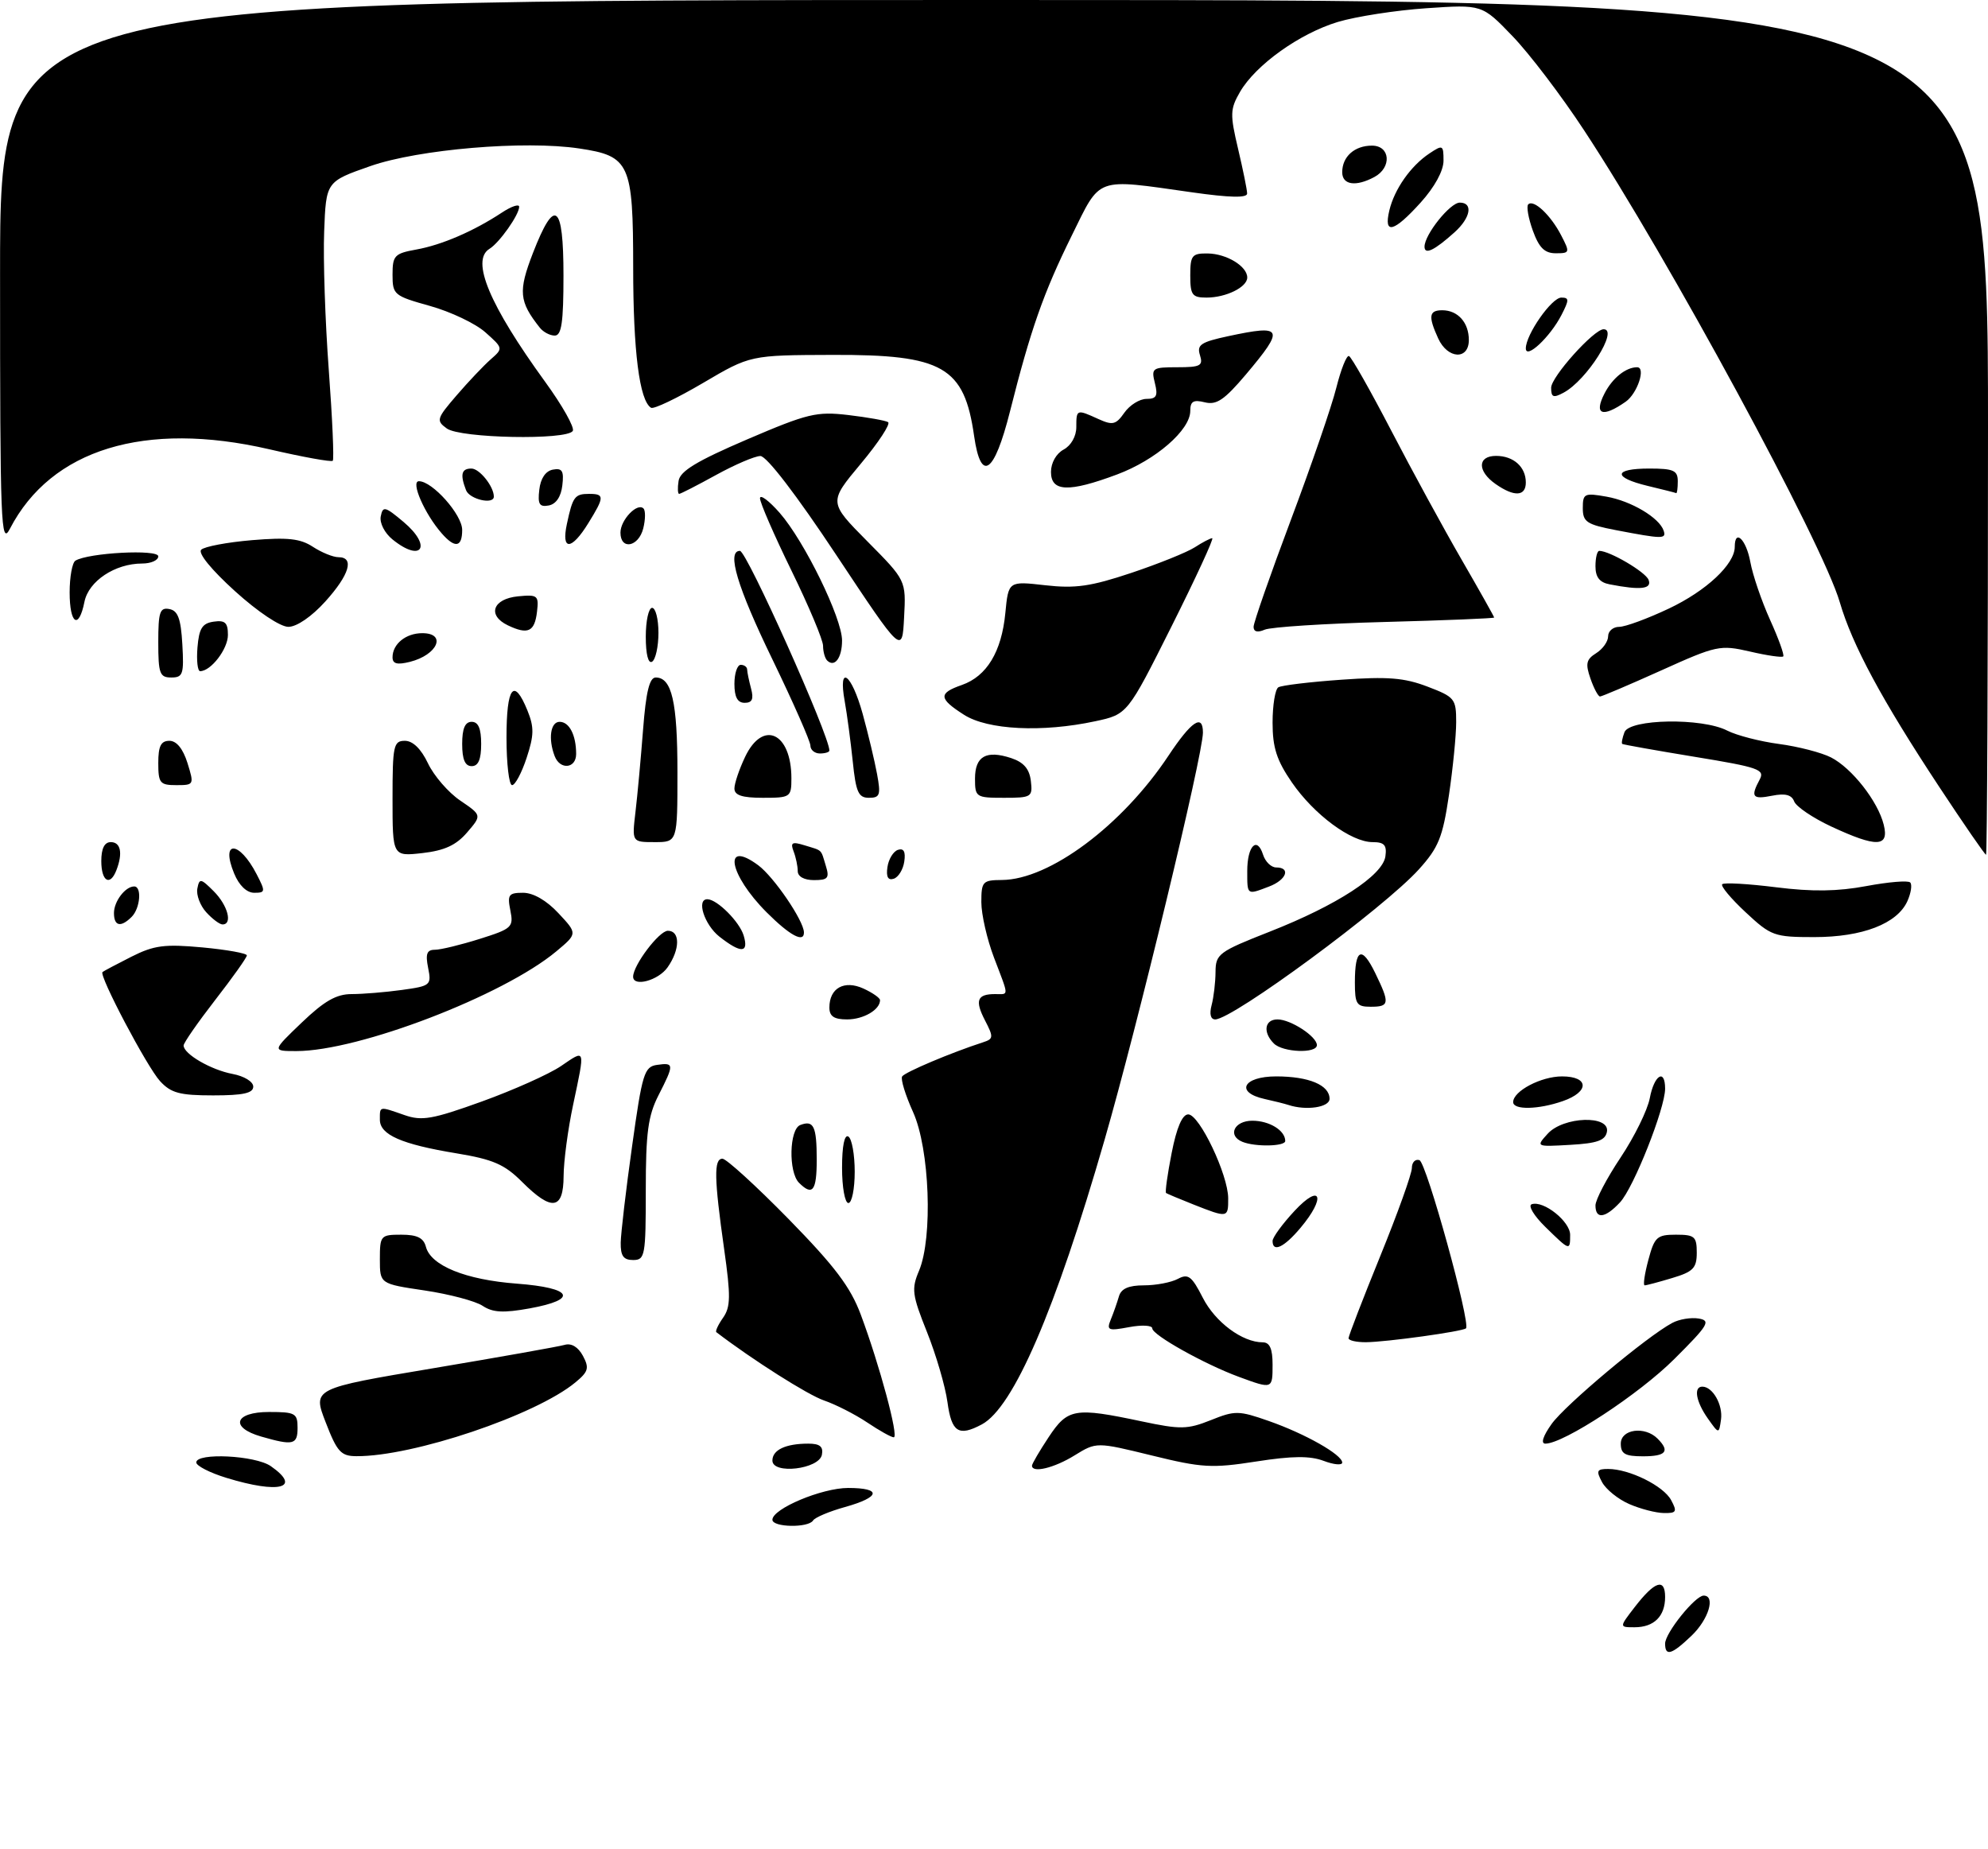 <?xml version="1.0" encoding="UTF-8" standalone="no"?>
<!DOCTYPE svg PUBLIC "-//W3C//DTD SVG 1.1//EN" "http://www.w3.org/Graphics/SVG/1.1/DTD/svg11.dtd" >
<svg xmlns="http://www.w3.org/2000/svg" xmlns:xlink="http://www.w3.org/1999/xlink" version="1.1" viewBox="0 0 314 292">
 <g >
 <path fill="currentColor"
d=" M 263.00 259.58 C 263.00 257.91 267.75 252.00 269.09 252.00 C 271.00 252.00 269.88 255.74 267.20 258.31 C 264.04 261.34 263.00 261.65 263.00 259.58 Z  M 258.21 253.80 C 261.36 249.72 263.00 249.17 263.00 252.22 C 263.00 255.27 261.25 257.00 258.17 257.00 C 255.74 257.00 255.74 257.00 258.21 253.80 Z  M 122.00 240.02 C 122.00 238.28 129.81 235.00 133.96 235.00 C 139.32 235.00 139.09 236.44 133.47 238.01 C 130.99 238.70 128.71 239.66 128.42 240.14 C 127.68 241.33 122.00 241.23 122.00 240.02 Z  M 257.33 237.54 C 255.58 236.78 253.66 235.23 253.04 234.08 C 252.08 232.28 252.21 232.00 254.00 232.00 C 257.35 232.00 262.75 234.67 263.95 236.92 C 264.94 238.75 264.79 239.00 262.79 238.96 C 261.53 238.94 259.07 238.30 257.33 237.54 Z  M 35.75 233.40 C 33.14 232.60 31.00 231.50 31.00 230.97 C 31.00 229.39 40.35 229.85 42.78 231.56 C 47.73 235.02 44.11 235.97 35.75 233.40 Z  M 122.00 230.67 C 122.00 228.99 124.09 228.00 127.66 228.00 C 129.49 228.00 130.06 228.46 129.82 229.75 C 129.38 232.04 122.00 232.91 122.00 230.67 Z  M 163.00 231.48 C 163.00 231.19 164.18 229.17 165.63 226.98 C 168.65 222.42 169.74 222.24 180.32 224.48 C 186.46 225.78 187.55 225.76 191.24 224.29 C 195.07 222.75 195.66 222.76 200.42 224.43 C 206.16 226.44 212.00 229.75 212.00 230.99 C 212.00 231.45 210.68 231.33 209.07 230.72 C 206.91 229.91 204.13 229.93 198.42 230.82 C 191.42 231.91 189.85 231.82 181.93 229.87 C 173.18 227.73 173.18 227.73 169.72 229.86 C 166.51 231.85 163.00 232.69 163.00 231.48 Z  M 51.44 224.63 C 49.37 219.29 49.37 219.29 68.44 216.09 C 78.92 214.33 88.26 212.67 89.19 212.40 C 90.25 212.09 91.32 212.74 92.07 214.13 C 93.10 216.06 92.94 216.63 90.88 218.33 C 84.62 223.51 65.24 230.04 56.29 229.98 C 53.85 229.97 53.24 229.30 51.44 224.63 Z  M 256.00 228.00 C 256.00 225.71 259.79 225.19 261.80 227.20 C 263.81 229.21 263.16 230.00 259.50 230.00 C 256.67 230.00 256.00 229.62 256.00 228.00 Z  M 41.25 226.88 C 36.25 225.44 37.03 223.00 42.50 223.00 C 46.63 223.00 47.00 223.20 47.00 225.50 C 47.00 228.18 46.32 228.34 41.25 226.88 Z  M 245.07 224.90 C 247.21 221.89 260.11 211.08 264.12 208.94 C 265.21 208.35 267.09 208.04 268.30 208.24 C 270.26 208.57 269.85 209.26 264.45 214.64 C 258.89 220.19 246.98 228.00 244.09 228.00 C 243.33 228.00 243.71 226.81 245.07 224.90 Z  M 136.98 224.66 C 135.07 223.38 131.99 221.81 130.15 221.18 C 127.60 220.31 118.88 214.78 113.15 210.40 C 112.95 210.25 113.43 209.22 114.21 208.11 C 115.40 206.41 115.43 204.72 114.38 197.30 C 112.79 186.07 112.73 183.00 114.11 183.00 C 114.72 183.00 119.42 187.29 124.55 192.52 C 131.86 199.99 134.33 203.26 135.96 207.63 C 138.92 215.55 142.00 227.00 141.17 227.00 C 140.78 227.00 138.90 225.95 136.98 224.66 Z  M 149.65 221.45 C 149.31 218.95 147.85 213.97 146.42 210.39 C 144.06 204.49 143.94 203.57 145.16 200.69 C 147.36 195.45 146.84 181.44 144.22 175.64 C 143.01 172.97 142.23 170.44 142.49 170.01 C 142.91 169.34 150.24 166.24 155.28 164.61 C 156.92 164.08 156.95 163.80 155.57 161.14 C 153.95 158.00 154.33 157.00 157.17 157.00 C 159.39 157.00 159.41 157.57 157.00 151.24 C 155.90 148.35 155.00 144.41 155.00 142.49 C 155.00 139.22 155.21 139.00 158.25 138.98 C 165.77 138.93 177.25 130.36 184.55 119.36 C 188.18 113.89 190.00 112.67 190.00 115.70 C 190.00 119.20 179.63 162.16 174.47 180.00 C 166.68 206.99 160.08 222.28 155.08 224.96 C 151.41 226.92 150.30 226.21 149.65 221.45 Z  M 269.75 224.03 C 267.87 221.37 267.46 219.00 268.88 219.00 C 270.52 219.00 272.15 221.88 271.83 224.19 C 271.50 226.50 271.50 226.50 269.75 224.03 Z  M 195.70 217.46 C 190.28 215.47 182.00 210.84 182.00 209.80 C 182.00 209.31 180.35 209.22 178.34 209.60 C 175.02 210.22 174.75 210.11 175.45 208.39 C 175.88 207.35 176.45 205.71 176.73 204.75 C 177.08 203.52 178.26 203.00 180.68 203.00 C 182.58 203.00 184.99 202.54 186.04 201.98 C 187.67 201.11 188.23 201.53 189.98 204.96 C 191.95 208.82 196.23 212.00 199.45 212.00 C 200.55 212.00 201.00 213.01 201.00 215.50 C 201.00 219.41 201.00 219.41 195.70 217.46 Z  M 213.00 211.35 C 213.00 210.99 215.25 205.16 218.00 198.40 C 220.75 191.64 223.00 185.38 223.00 184.47 C 223.00 183.57 223.54 183.01 224.20 183.23 C 225.30 183.60 232.32 209.01 231.55 209.79 C 231.06 210.28 218.96 211.96 215.75 211.98 C 214.24 211.99 213.00 211.71 213.00 211.35 Z  M 76.22 206.23 C 75.09 205.48 70.97 204.39 67.08 203.81 C 60.00 202.76 60.00 202.76 60.00 198.88 C 60.00 195.14 60.12 195.00 63.38 195.00 C 65.88 195.00 66.90 195.50 67.27 196.91 C 68.05 199.89 73.54 202.12 81.62 202.73 C 90.47 203.40 91.42 205.23 83.65 206.64 C 79.49 207.39 77.83 207.30 76.22 206.23 Z  M 260.35 199.00 C 261.32 195.36 261.71 195.00 264.71 195.00 C 267.66 195.00 268.00 195.29 268.00 197.84 C 268.00 200.27 267.44 200.85 264.13 201.84 C 262.01 202.48 260.05 203.00 259.77 203.00 C 259.50 203.00 259.76 201.20 260.35 199.00 Z  M 98.04 196.25 C 98.07 194.74 98.87 187.88 99.84 181.00 C 101.44 169.51 101.76 168.47 103.79 168.18 C 106.50 167.79 106.51 168.08 104.00 173.00 C 102.36 176.22 102.00 178.89 102.00 187.96 C 102.00 198.33 101.88 199.00 100.00 199.00 C 98.47 199.00 98.01 198.35 98.04 196.25 Z  M 201.00 195.99 C 201.00 195.43 202.56 193.29 204.47 191.24 C 208.66 186.74 209.48 189.09 205.41 193.92 C 202.81 197.02 201.00 197.86 201.00 195.99 Z  M 244.09 193.78 C 242.28 192.01 241.31 190.40 241.93 190.19 C 243.81 189.56 248.00 192.91 248.00 195.02 C 248.00 197.58 247.96 197.57 244.09 193.78 Z  M 188.50 190.23 C 186.30 189.36 184.36 188.54 184.18 188.42 C 184.00 188.30 184.40 185.45 185.06 182.10 C 185.85 178.07 186.74 176.00 187.68 176.00 C 189.44 176.00 193.98 185.53 193.99 189.25 C 194.00 192.37 193.95 192.38 188.50 190.23 Z  M 252.00 190.38 C 252.00 189.48 253.79 186.08 255.97 182.81 C 258.15 179.54 260.22 175.33 260.58 173.44 C 261.27 169.77 263.00 168.70 263.00 171.94 C 263.00 175.05 258.03 187.59 255.88 189.89 C 253.54 192.41 252.00 192.60 252.00 190.38 Z  M 82.46 186.66 C 79.69 183.89 77.90 183.11 72.10 182.15 C 63.41 180.72 60.00 179.22 60.00 176.84 C 60.00 174.67 59.84 174.70 63.89 176.11 C 66.64 177.07 68.30 176.78 76.12 173.96 C 81.10 172.16 86.71 169.65 88.59 168.38 C 92.53 165.70 92.44 165.41 90.52 174.50 C 89.70 178.35 89.03 183.41 89.02 185.75 C 89.00 191.09 87.15 191.35 82.46 186.66 Z  M 133.00 184.44 C 133.00 180.99 133.38 179.12 134.00 179.50 C 134.55 179.84 135.00 182.34 135.00 185.06 C 135.00 187.78 134.55 190.00 134.00 190.00 C 133.45 190.00 133.00 187.50 133.00 184.44 Z  M 126.20 186.80 C 124.51 185.11 124.66 178.34 126.40 177.68 C 128.52 176.86 129.00 177.88 129.00 183.17 C 129.00 188.09 128.34 188.94 126.20 186.80 Z  M 196.25 180.34 C 193.83 179.36 194.93 177.00 197.80 177.00 C 200.50 177.00 203.00 178.54 203.00 180.20 C 203.00 181.06 198.29 181.16 196.25 180.34 Z  M 244.45 179.06 C 246.93 176.32 254.32 176.07 253.81 178.75 C 253.55 180.11 252.28 180.57 248.03 180.81 C 242.59 181.12 242.58 181.12 244.45 179.06 Z  M 203.50 174.51 C 202.95 174.33 201.26 173.90 199.75 173.57 C 195.04 172.53 196.33 170.00 201.57 170.00 C 206.73 170.00 210.00 171.37 210.00 173.54 C 210.00 174.89 206.31 175.44 203.50 174.51 Z  M 239.00 174.06 C 239.00 172.32 243.41 170.00 246.72 170.00 C 251.00 170.00 251.08 172.43 246.85 173.90 C 242.99 175.25 239.00 175.33 239.00 174.06 Z  M 25.28 170.75 C 23.22 168.51 15.59 154.04 16.19 153.52 C 16.36 153.37 18.40 152.29 20.73 151.11 C 24.34 149.29 25.98 149.08 31.98 149.63 C 35.84 149.99 39.00 150.56 38.99 150.89 C 38.99 151.23 36.74 154.39 33.99 157.93 C 31.25 161.47 29.00 164.70 29.00 165.12 C 29.00 166.46 33.32 168.97 36.72 169.61 C 38.56 169.95 40.00 170.83 40.00 171.61 C 40.00 172.65 38.41 173.00 33.67 173.00 C 28.39 173.00 27.01 172.63 25.28 170.75 Z  M 47.66 161.50 C 51.22 158.09 53.13 157.00 55.54 157.00 C 57.29 157.00 60.85 156.71 63.46 156.35 C 68.02 155.72 68.17 155.60 67.62 152.85 C 67.18 150.65 67.42 150.00 68.69 150.00 C 69.59 150.00 72.76 149.23 75.75 148.29 C 80.87 146.68 81.14 146.43 80.61 143.79 C 80.11 141.31 80.34 141.00 82.62 141.00 C 84.23 141.00 86.33 142.21 88.21 144.23 C 91.22 147.45 91.22 147.45 87.87 150.25 C 79.49 157.24 56.67 166.00 46.82 166.00 C 42.96 166.00 42.96 166.00 47.66 161.50 Z  M 201.20 164.80 C 199.43 163.03 199.74 161.00 201.78 161.00 C 203.86 161.00 208.00 163.70 208.00 165.06 C 208.00 166.42 202.62 166.22 201.20 164.80 Z  M 131.00 159.12 C 131.00 156.05 133.34 154.74 136.39 156.13 C 137.82 156.79 139.00 157.61 139.00 157.96 C 139.00 159.47 136.39 161.00 133.80 161.00 C 131.73 161.00 131.00 160.51 131.00 159.12 Z  M 191.37 158.75 C 191.70 157.51 191.98 155.15 191.99 153.50 C 192.01 150.67 192.48 150.31 200.55 147.14 C 211.17 142.97 218.39 138.27 218.82 135.25 C 219.07 133.47 218.65 133.00 216.80 133.00 C 213.41 133.00 207.55 128.66 204.04 123.56 C 201.65 120.08 201.00 118.08 201.00 114.13 C 201.00 111.37 201.41 108.86 201.91 108.55 C 202.41 108.24 206.90 107.70 211.88 107.35 C 219.19 106.83 221.81 107.04 225.47 108.44 C 229.77 110.08 230.00 110.36 230.00 114.04 C 230.00 116.17 229.48 121.38 228.85 125.62 C 227.87 132.24 227.21 133.87 224.11 137.30 C 218.62 143.38 194.70 161.00 191.94 161.00 C 191.21 161.00 191.00 160.15 191.37 158.75 Z  M 214.00 155.17 C 214.00 149.82 215.08 149.30 217.20 153.65 C 219.55 158.48 219.48 159.00 216.50 159.00 C 214.27 159.00 214.00 158.59 214.00 155.17 Z  M 100.00 154.25 C 100.01 152.43 104.11 147.00 105.49 147.00 C 107.45 147.00 107.43 149.95 105.44 152.78 C 103.99 154.85 100.00 155.93 100.00 154.25 Z  M 113.63 147.93 C 111.24 146.04 109.94 141.97 111.75 142.02 C 113.31 142.07 116.81 145.59 117.46 147.75 C 118.30 150.55 117.05 150.61 113.63 147.93 Z  M 121.10 144.10 C 115.12 138.12 114.11 132.47 119.77 136.66 C 122.24 138.50 126.94 145.39 126.98 147.25 C 127.02 148.97 124.76 147.76 121.10 144.10 Z  M 275.72 144.08 C 273.40 141.92 271.74 139.93 272.02 139.65 C 272.30 139.36 276.12 139.58 280.52 140.13 C 286.26 140.85 290.26 140.79 294.79 139.94 C 298.26 139.29 301.37 139.03 301.71 139.37 C 302.05 139.71 301.84 141.05 301.26 142.34 C 299.64 145.89 294.17 148.00 286.56 148.00 C 280.22 148.00 279.73 147.82 275.72 144.08 Z  M 18.00 144.20 C 18.00 142.35 19.79 140.00 21.20 140.00 C 22.43 140.00 22.15 143.45 20.80 144.80 C 19.08 146.52 18.00 146.28 18.00 144.20 Z  M 32.57 144.07 C 31.61 143.02 30.98 141.33 31.17 140.34 C 31.49 138.67 31.71 138.71 33.76 140.76 C 35.98 142.98 36.78 146.00 35.15 146.00 C 34.69 146.00 33.53 145.13 32.57 144.07 Z  M 36.99 137.97 C 34.78 132.64 37.77 132.72 40.53 138.06 C 41.96 140.82 41.93 141.00 40.15 141.00 C 38.97 141.00 37.76 139.84 36.99 137.97 Z  M 197.00 137.56 C 197.00 133.60 198.55 132.01 199.50 134.99 C 199.85 136.09 200.78 137.00 201.57 137.00 C 203.93 137.00 203.19 138.98 200.43 140.02 C 196.92 141.36 197.00 141.42 197.00 137.56 Z  M 16.00 136.00 C 16.00 134.00 16.50 133.00 17.50 133.00 C 19.07 133.00 19.42 134.74 18.39 137.42 C 17.39 140.03 16.00 139.21 16.00 136.00 Z  M 126.00 137.58 C 126.00 136.80 125.71 135.40 125.35 134.47 C 124.81 133.06 125.10 132.89 127.10 133.51 C 129.98 134.40 129.61 134.03 130.44 136.75 C 131.04 138.68 130.77 139.00 128.57 139.00 C 127.02 139.00 126.00 138.44 126.00 137.58 Z  M 140.17 136.94 C 140.35 135.68 141.10 134.46 141.83 134.22 C 142.74 133.92 143.06 134.51 142.83 136.06 C 142.65 137.32 141.90 138.54 141.17 138.78 C 140.26 139.08 139.94 138.49 140.17 136.94 Z  M 62.00 126.13 C 62.00 117.74 62.16 117.00 63.95 117.00 C 65.21 117.00 66.51 118.27 67.60 120.56 C 68.53 122.52 70.82 125.17 72.70 126.44 C 76.11 128.76 76.11 128.76 73.77 131.48 C 72.04 133.49 70.21 134.33 66.72 134.73 C 62.00 135.26 62.00 135.26 62.00 126.13 Z  M 306.28 124.25 C 297.21 110.50 292.57 101.88 290.59 95.11 C 287.88 85.78 263.45 40.69 250.21 20.59 C 246.63 15.13 241.53 8.43 238.88 5.69 C 234.08 0.70 234.08 0.70 225.29 1.30 C 220.45 1.63 214.16 2.61 211.29 3.47 C 205.24 5.31 198.34 10.25 195.86 14.51 C 194.29 17.23 194.26 18.04 195.55 23.50 C 196.33 26.80 196.98 29.98 196.98 30.56 C 197.00 31.28 194.28 31.23 188.25 30.37 C 172.84 28.19 173.92 27.80 169.26 37.25 C 164.81 46.27 162.78 52.06 159.52 65.00 C 157.03 74.86 154.93 76.30 153.86 68.87 C 152.30 57.91 148.95 55.99 131.50 56.05 C 118.50 56.09 118.50 56.09 111.05 60.48 C 106.95 62.89 103.25 64.66 102.83 64.40 C 101.00 63.27 100.01 55.49 100.01 42.25 C 100.00 25.79 99.48 24.64 91.49 23.45 C 82.88 22.15 66.12 23.57 58.50 26.23 C 51.50 28.68 51.50 28.68 51.20 36.59 C 51.03 40.94 51.36 50.77 51.93 58.43 C 52.50 66.10 52.78 72.55 52.56 72.77 C 52.34 73.00 47.81 72.18 42.51 70.95 C 22.88 66.42 8.08 70.95 1.57 83.50 C 0.14 86.26 0.01 83.02 0.01 43.25 C 0.00 0.00 0.00 0.00 157.00 0.00 C 314.00 0.00 314.00 0.00 314.00 67.50 C 314.00 104.62 313.86 135.00 313.69 135.00 C 313.52 135.00 310.18 130.16 306.28 124.25 Z  M 100.37 128.25 C 100.68 125.64 101.22 119.79 101.57 115.25 C 102.03 109.27 102.58 107.00 103.57 107.00 C 106.11 107.00 107.00 110.85 107.00 121.93 C 107.00 133.00 107.00 133.00 103.41 133.00 C 99.81 133.00 99.81 133.00 100.37 128.25 Z  M 289.23 130.53 C 286.34 129.18 283.71 127.40 283.39 126.58 C 282.99 125.52 281.97 125.26 279.91 125.67 C 276.79 126.29 276.46 125.87 277.94 123.11 C 278.79 121.53 277.77 121.18 267.69 119.53 C 261.54 118.52 256.38 117.60 256.23 117.49 C 256.08 117.38 256.24 116.55 256.58 115.64 C 257.40 113.53 268.82 113.34 272.80 115.38 C 274.28 116.14 277.98 117.10 281.00 117.50 C 284.02 117.90 287.71 118.86 289.20 119.62 C 292.50 121.31 296.61 126.54 297.53 130.25 C 298.42 133.81 296.43 133.88 289.23 130.53 Z  M 116.00 124.53 C 116.00 123.73 116.76 121.48 117.69 119.53 C 120.50 113.62 125.00 115.71 125.00 122.93 C 125.00 125.90 124.85 126.00 120.50 126.00 C 117.21 126.00 116.00 125.60 116.00 124.53 Z  M 134.69 120.25 C 134.36 117.09 133.79 112.81 133.42 110.75 C 132.34 104.81 134.48 106.32 136.26 112.75 C 137.13 115.91 138.15 120.19 138.53 122.25 C 139.14 125.55 138.99 126.00 137.25 126.00 C 135.58 126.00 135.19 125.11 134.69 120.25 Z  M 154.00 122.97 C 154.00 119.43 155.77 118.43 159.72 119.73 C 161.69 120.39 162.59 121.43 162.82 123.33 C 163.12 125.88 162.93 126.00 158.57 126.00 C 154.15 126.00 154.00 125.90 154.00 122.97 Z  M 25.00 120.50 C 25.00 117.83 25.42 117.00 26.76 117.00 C 27.89 117.00 28.90 118.25 29.61 120.50 C 30.68 123.94 30.65 124.00 27.85 124.00 C 25.26 124.00 25.00 123.68 25.00 120.50 Z  M 80.00 116.50 C 80.00 108.45 81.16 106.94 83.30 112.19 C 84.38 114.85 84.36 116.11 83.18 119.69 C 82.40 122.06 81.37 124.00 80.88 124.00 C 80.40 124.00 80.00 120.62 80.00 116.50 Z  M 73.00 117.50 C 73.00 115.06 73.45 114.00 74.50 114.00 C 75.55 114.00 76.00 115.06 76.00 117.50 C 76.00 119.94 75.55 121.00 74.50 121.00 C 73.45 121.00 73.00 119.94 73.00 117.50 Z  M 87.61 119.42 C 86.56 116.68 86.95 114.00 88.39 114.00 C 89.92 114.00 91.00 116.10 91.00 119.08 C 91.00 121.39 88.46 121.64 87.61 119.42 Z  M 128.00 117.75 C 127.99 117.06 125.29 110.94 122.00 104.14 C 116.44 92.69 114.74 87.00 116.87 87.00 C 117.94 87.00 131.00 116.15 131.00 118.54 C 131.00 118.79 130.32 119.00 129.50 119.00 C 128.68 119.00 128.00 118.44 128.00 117.75 Z  M 152.25 112.88 C 148.24 110.32 148.19 109.48 151.93 108.18 C 155.86 106.80 158.20 102.93 158.79 96.83 C 159.28 91.77 159.28 91.77 165.08 92.43 C 169.85 92.97 172.28 92.62 178.69 90.48 C 182.99 89.04 187.50 87.22 188.71 86.44 C 189.93 85.65 191.17 85.00 191.47 85.00 C 191.77 85.00 188.88 91.26 185.05 98.91 C 178.08 112.82 178.08 112.82 172.99 113.91 C 164.61 115.71 155.99 115.28 152.25 112.88 Z  M 116.00 108.00 C 116.00 106.35 116.45 105.00 117.00 105.00 C 117.55 105.00 118.01 105.34 118.01 105.75 C 118.02 106.16 118.30 107.51 118.63 108.75 C 119.07 110.40 118.81 111.00 117.62 111.00 C 116.49 111.00 116.00 110.10 116.00 108.00 Z  M 251.21 107.17 C 250.39 104.82 250.54 104.14 252.11 103.16 C 253.15 102.51 254.00 101.31 254.00 100.49 C 254.00 99.67 254.79 99.00 255.75 99.00 C 256.71 99.00 260.24 97.70 263.58 96.12 C 269.51 93.32 274.00 89.11 274.00 86.37 C 274.00 83.44 275.81 85.20 276.46 88.75 C 276.83 90.81 278.24 94.93 279.58 97.90 C 280.93 100.87 281.86 103.47 281.66 103.67 C 281.46 103.87 279.09 103.53 276.40 102.90 C 271.69 101.82 271.14 101.93 262.37 105.89 C 257.35 108.15 253.00 110.00 252.72 110.00 C 252.43 110.00 251.75 108.73 251.21 107.17 Z  M 25.00 101.43 C 25.00 96.66 25.25 95.90 26.75 96.19 C 28.10 96.44 28.57 97.71 28.80 101.76 C 29.07 106.48 28.90 107.00 27.05 107.00 C 25.23 107.00 25.00 106.38 25.00 101.43 Z  M 31.19 102.25 C 31.44 99.24 31.94 98.44 33.75 98.18 C 35.55 97.92 36.00 98.34 36.00 100.28 C 36.00 102.50 33.32 106.00 31.61 106.00 C 31.21 106.00 31.02 104.31 31.19 102.25 Z  M 62.00 103.81 C 62.00 101.71 64.10 100.00 66.70 100.00 C 70.60 100.00 69.12 103.43 64.74 104.53 C 62.72 105.03 62.00 104.84 62.00 103.81 Z  M 102.00 100.56 C 102.00 98.05 102.45 96.00 103.00 96.00 C 103.55 96.00 104.00 97.77 104.00 99.94 C 104.00 102.11 103.55 104.16 103.00 104.50 C 102.39 104.88 102.00 103.34 102.00 100.56 Z  M 130.64 104.31 C 130.29 103.95 130.00 102.91 130.00 101.99 C 130.00 101.08 127.75 95.72 125.00 90.10 C 122.25 84.47 120.02 79.34 120.04 78.69 C 120.06 78.03 121.46 79.08 123.15 81.00 C 127.06 85.47 133.00 97.62 133.00 101.16 C 133.00 103.91 131.82 105.48 130.64 104.31 Z  M 132.10 87.67 C 125.81 78.18 121.08 72.01 120.10 72.02 C 119.22 72.03 116.07 73.38 113.09 75.02 C 110.11 76.66 107.50 78.00 107.27 78.00 C 107.05 78.00 107.00 77.08 107.18 75.95 C 107.42 74.40 110.05 72.81 118.00 69.40 C 127.59 65.29 128.98 64.96 134.00 65.55 C 137.03 65.91 139.85 66.41 140.27 66.67 C 140.70 66.93 138.76 69.89 135.96 73.24 C 130.88 79.32 130.88 79.32 136.99 85.49 C 143.11 91.66 143.11 91.66 142.80 97.50 C 142.50 103.34 142.50 103.34 132.10 87.67 Z  M 80.21 98.76 C 76.91 97.17 77.83 94.57 81.83 94.18 C 84.92 93.88 85.12 94.05 84.82 96.60 C 84.45 99.79 83.39 100.28 80.21 98.76 Z  M 198.00 99.00 C 198.00 98.33 200.65 90.74 203.88 82.14 C 207.11 73.54 210.35 64.13 211.07 61.23 C 211.80 58.33 212.69 56.08 213.07 56.23 C 213.45 56.38 216.45 61.67 219.74 68.00 C 223.03 74.33 228.03 83.50 230.86 88.39 C 233.69 93.28 236.00 97.40 236.00 97.53 C 236.00 97.66 228.24 97.98 218.75 98.23 C 209.26 98.48 200.71 99.03 199.75 99.45 C 198.62 99.94 198.00 99.78 198.00 99.00 Z  M 37.11 93.36 C 33.39 89.99 31.24 87.36 31.78 86.82 C 32.28 86.32 35.89 85.64 39.80 85.31 C 45.45 84.84 47.44 85.06 49.42 86.36 C 50.80 87.26 52.62 88.00 53.46 88.00 C 56.02 88.00 55.20 90.77 51.38 95.00 C 49.24 97.37 46.87 99.00 45.55 99.00 C 44.27 99.00 40.73 96.64 37.11 93.36 Z  M 11.00 93.56 C 11.00 91.12 11.41 88.86 11.91 88.55 C 13.94 87.30 25.00 86.71 25.00 87.86 C 25.00 88.49 23.85 89.00 22.45 89.00 C 18.17 89.00 14.00 91.77 13.34 95.04 C 12.45 99.51 11.00 98.59 11.00 93.56 Z  M 254.25 92.29 C 252.65 91.99 252.00 91.16 252.00 89.43 C 252.00 88.09 252.27 87.00 252.60 87.00 C 254.24 87.00 259.91 90.33 260.39 91.58 C 260.95 93.03 259.15 93.24 254.25 92.29 Z  M 62.00 85.20 C 60.75 84.19 59.93 82.59 60.14 81.55 C 60.47 79.88 60.81 79.97 63.75 82.44 C 68.31 86.28 66.62 88.94 62.00 85.20 Z  M 69.78 84.25 C 67.06 81.16 64.81 76.00 66.17 76.00 C 68.30 76.00 73.00 81.28 73.00 83.69 C 73.00 86.45 71.87 86.64 69.78 84.25 Z  M 89.54 82.75 C 90.46 78.43 90.78 78.00 93.06 78.00 C 95.50 78.00 95.49 78.48 92.92 82.63 C 90.25 86.96 88.62 87.01 89.54 82.75 Z  M 98.00 84.12 C 98.00 82.11 100.66 79.33 101.64 80.31 C 101.97 80.64 101.95 82.05 101.60 83.45 C 100.86 86.39 98.00 86.92 98.00 84.12 Z  M 255.25 83.73 C 250.61 82.84 250.00 82.43 250.00 80.25 C 250.00 77.94 250.25 77.82 253.75 78.44 C 257.66 79.13 262.09 81.77 262.77 83.81 C 263.22 85.15 262.62 85.14 255.25 83.73 Z  M 85.18 77.35 C 85.38 75.56 86.17 74.39 87.32 74.17 C 88.80 73.89 89.09 74.37 88.82 76.65 C 88.62 78.44 87.83 79.61 86.68 79.83 C 85.20 80.11 84.91 79.63 85.18 77.35 Z  M 73.61 77.42 C 72.65 74.93 72.88 74.00 74.46 74.00 C 75.74 74.00 78.00 76.83 78.00 78.43 C 78.00 79.75 74.16 78.86 73.61 77.42 Z  M 236.22 76.44 C 233.31 74.40 233.35 72.00 236.30 72.00 C 239.06 72.00 241.00 73.74 241.00 76.20 C 241.00 78.41 239.17 78.51 236.22 76.44 Z  M 260.25 76.74 C 254.69 75.40 254.82 74.00 260.50 74.00 C 264.33 74.00 265.00 74.30 265.00 76.00 C 265.00 77.10 264.89 77.95 264.75 77.88 C 264.61 77.81 262.59 77.30 260.25 76.74 Z  M 166.00 74.54 C 166.00 73.09 166.83 71.63 168.00 71.00 C 169.17 70.37 170.00 68.91 170.00 67.46 C 170.00 64.63 170.05 64.61 173.49 66.18 C 175.74 67.20 176.26 67.08 177.59 65.18 C 178.43 63.98 180.00 63.00 181.08 63.00 C 182.67 63.00 182.92 62.53 182.41 60.50 C 181.82 58.13 182.00 58.00 185.96 58.00 C 189.61 58.00 190.06 57.76 189.53 56.09 C 189.01 54.46 189.67 54.02 194.01 53.09 C 202.69 51.23 202.96 51.82 196.80 59.13 C 193.39 63.16 192.15 64.00 190.30 63.54 C 188.49 63.09 188.00 63.38 188.00 64.90 C 188.00 67.92 182.55 72.65 176.45 74.93 C 168.80 77.79 166.00 77.69 166.00 74.54 Z  M 70.57 67.67 C 68.86 66.43 68.95 66.12 72.13 62.43 C 73.98 60.28 76.40 57.73 77.50 56.76 C 79.49 55.02 79.48 54.99 76.67 52.49 C 75.12 51.10 71.18 49.23 67.92 48.32 C 62.23 46.73 62.00 46.55 62.00 43.38 C 62.00 40.37 62.31 40.03 65.75 39.41 C 69.77 38.69 74.82 36.51 79.25 33.59 C 80.76 32.59 82.00 32.17 82.00 32.66 C 82.00 33.92 78.88 38.34 77.31 39.30 C 74.34 41.11 77.30 48.17 86.11 60.31 C 88.83 64.05 90.79 67.54 90.47 68.06 C 89.54 69.55 72.69 69.22 70.57 67.67 Z  M 253.44 62.12 C 254.69 59.70 256.81 58.00 258.58 58.00 C 260.00 58.00 258.62 62.15 256.78 63.44 C 253.08 66.03 251.70 65.49 253.44 62.12 Z  M 245.00 61.24 C 245.00 59.52 251.75 52.00 253.29 52.00 C 255.72 52.00 250.63 60.06 246.96 62.02 C 245.34 62.89 245.00 62.75 245.00 61.24 Z  M 227.16 53.45 C 225.56 49.95 225.70 49.00 227.80 49.00 C 230.26 49.00 232.00 50.94 232.00 53.70 C 232.00 56.89 228.65 56.72 227.16 53.45 Z  M 241.00 55.02 C 241.00 52.84 245.08 47.00 246.61 47.00 C 247.86 47.00 247.86 47.36 246.63 49.75 C 244.83 53.24 241.00 56.82 241.00 55.02 Z  M 85.26 51.75 C 81.98 47.61 81.83 46.02 84.18 39.95 C 87.62 31.09 89.00 32.11 89.00 43.50 C 89.00 50.90 88.70 53.00 87.62 53.00 C 86.86 53.00 85.80 52.44 85.26 51.75 Z  M 188.00 43.50 C 188.00 40.34 188.27 40.00 190.75 40.03 C 193.73 40.07 197.00 42.05 197.00 43.83 C 197.00 45.35 193.65 47.00 190.57 47.00 C 188.30 47.00 188.00 46.59 188.00 43.50 Z  M 225.00 38.96 C 225.00 37.05 229.04 32.00 230.57 32.00 C 232.71 32.00 232.29 34.39 229.75 36.68 C 226.56 39.55 225.00 40.30 225.00 38.96 Z  M 242.11 36.43 C 241.40 34.46 241.07 32.59 241.38 32.28 C 242.23 31.43 244.94 33.98 246.59 37.18 C 247.99 39.88 247.96 40.00 245.73 40.00 C 243.97 40.00 243.09 39.13 242.11 36.43 Z  M 219.44 33.25 C 220.24 29.87 222.83 26.19 225.78 24.23 C 227.88 22.83 228.00 22.89 228.00 25.38 C 228.00 26.98 226.60 29.54 224.38 32.00 C 220.13 36.70 218.52 37.11 219.44 33.25 Z  M 212.00 27.20 C 212.00 24.74 213.94 23.00 216.70 23.00 C 219.61 23.00 219.86 26.47 217.07 27.96 C 214.14 29.53 212.00 29.21 212.00 27.20 Z "/>
</g>
</svg>